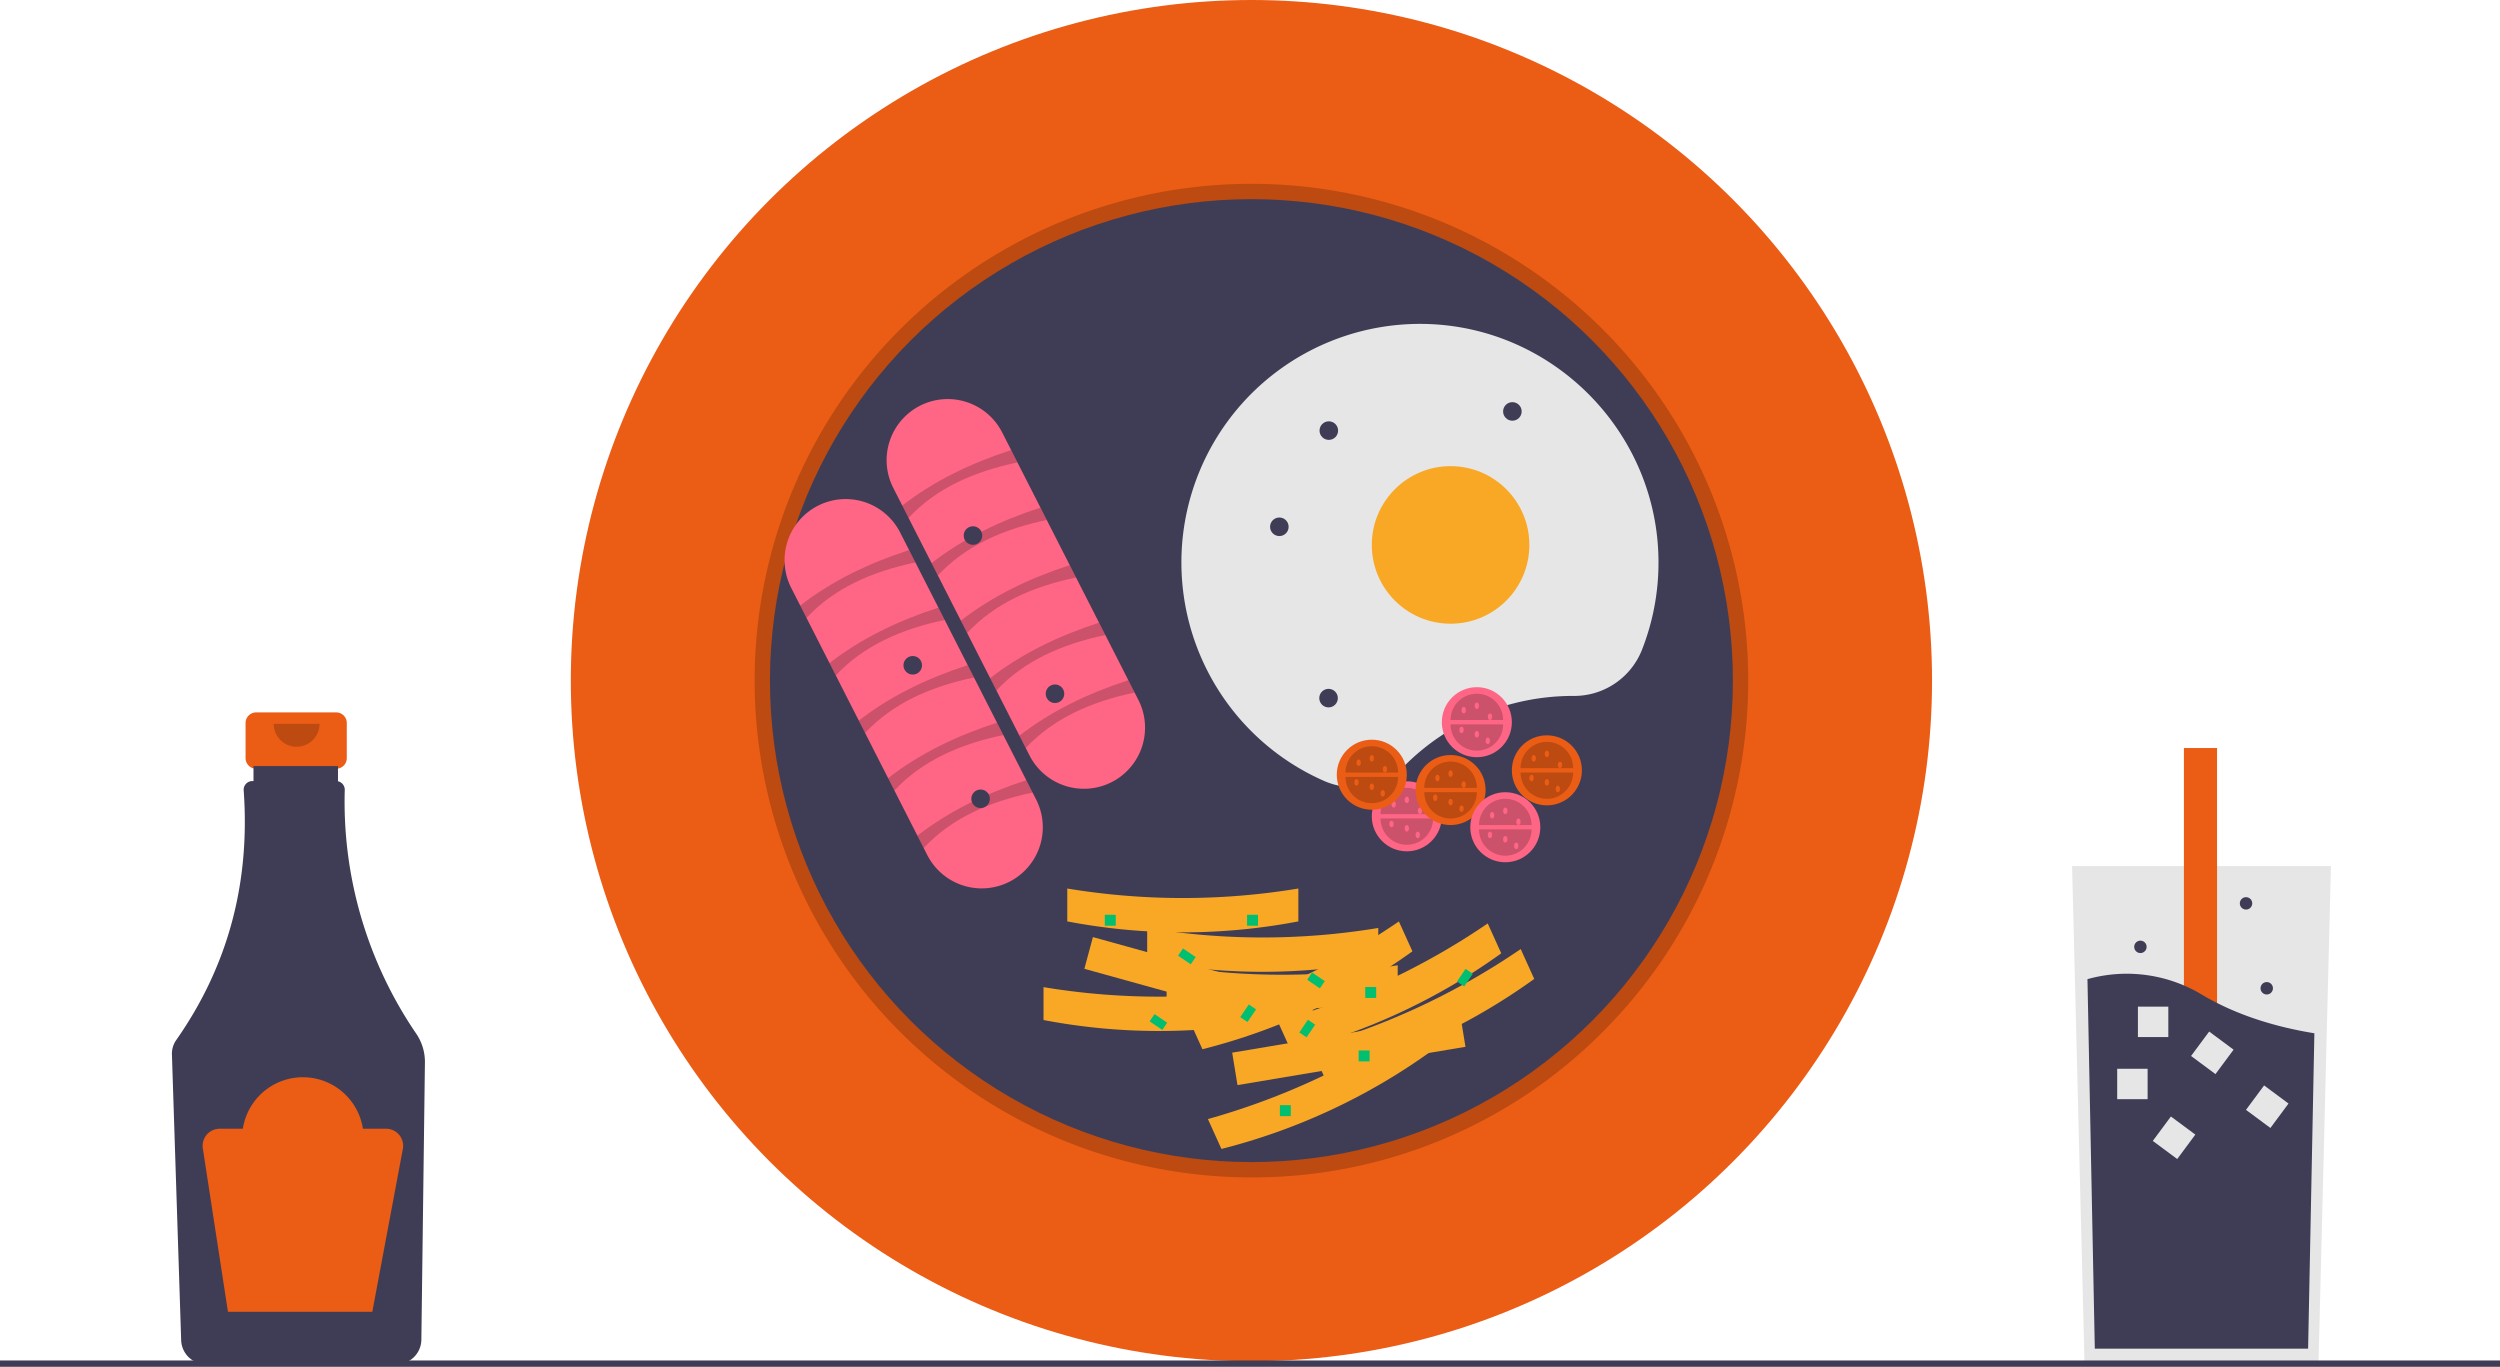 <svg xmlns="http://www.w3.org/2000/svg" data-name="Layer 1" width="888" height="485.489" viewBox="0 0 888 485.489"
    xmlns:xlink="http://www.w3.org/1999/xlink">
    <title>breakfast</title>
    <path d="M275.412,460.3H246.993a3.768,3.768,0,0,0-3.768,3.768v12.474a3.768,3.768,0,0,0,3.768,3.768h4.709V499h19V480.31h4.709a3.768,3.768,0,0,0,3.768-3.768V464.068A3.768,3.768,0,0,0,275.412,460.3Z" transform="translate(-156 -207.256)" fill="#eb5c15"/>
    <path d="M303.877,574.461a146.105,146.105,0,0,1-25.418-86.624,3.081,3.081,0,0,0-2.405-3.075V479.372H246.039v5.315h-.414a3.08,3.08,0,0,0-3.067,3.308q3.547,49.442-23.954,88.677a8.487,8.487,0,0,0-1.536,5.144l3.282,101.518a8.788,8.788,0,0,0,8.713,8.482h67.887a8.791,8.791,0,0,0,8.718-8.632l1.265-98.566A17.789,17.789,0,0,0,303.877,574.461Z" transform="translate(-156 -207.256)" fill="#3f3d56"/>
    <path d="M269.488,464.365a8.129,8.129,0,0,1-16.258,0" transform="translate(-156 -207.256)" opacity="0.2"/>
    <path d="M293.13,608.182h-8.221a21.576,21.576,0,0,0-42.649,0h-8.221a6.067,6.067,0,0,0-5.996,6.989l8.929,58.041h51.274l10.846-57.846A6.067,6.067,0,0,0,293.13,608.182Z" transform="translate(-156 -207.256)" fill="#eb5c15"/>
    <polygon points="827.952 307.634 825.98 386.448 823.538 484.181 740.414 484.181 737.552 369.675 736 307.634 827.952 307.634" fill="#e6e6e6"/>
    <rect x="775.723" y="265.704" width="11.77" height="155.95" fill="#eb5c15"/>
    <path d="M978.067,574.275l-2.226,112.02H900.074l-2.608-131.244a51.634,51.634,0,0,1,40.827,5.615C950.952,568.154,965.173,572.184,978.067,574.275Z" transform="translate(-156 -207.256)" fill="#3f3d56"/>
    <rect x="752.031" y="379.63" width="10.8" height="10.8" fill="#e6e6e6"/>
    <rect x="759.387" y="357.562" width="10.8" height="10.8" fill="#e6e6e6"/>
    <rect x="936.424" y="575.816" width="10.8" height="10.8" transform="translate(375.575 -653.921) rotate(36.563)" fill="#e6e6e6"/>
    <rect x="955.937" y="594.951" width="10.8" height="10.8" transform="translate(390.814 -661.779) rotate(36.563)" fill="#e6e6e6"/>
    <rect x="922.834" y="605.986" width="10.8" height="10.8" transform="translate(390.873 -639.888) rotate(36.563)" fill="#e6e6e6"/>
    <circle cx="805.148" cy="351.035" r="2.207" fill="#3f3d56"/>
    <circle cx="760.275" cy="336.323" r="2.207" fill="#3f3d56"/>
    <circle cx="797.792" cy="320.875" r="2.207" fill="#3f3d56"/>
    <circle cx="444.508" cy="241.754" r="241.754" fill="#eb5c15"/>
    <path d="M600.508,625.467a176.456,176.456,0,1,1,124.774-51.683A175.304,175.304,0,0,1,600.508,625.467Zm0-342.031c-91.298,0-165.574,74.276-165.574,165.574,0,91.298,74.276,165.574,165.574,165.574,91.298,0,165.574-74.277,165.574-165.574C766.082,357.711,691.806,283.435,600.508,283.435Z" transform="translate(-156 -207.256)" opacity="0.2"/>
    <circle cx="444.508" cy="241.754" r="171.016" fill="#3f3d56"/>
    <path d="M473.327,380.627a21.704,21.704,0,1,1,38.681-19.698l48.316,94.878a21.704,21.704,0,1,1-38.681,19.698Z" transform="translate(-156 -207.256)" fill="#ff6584"/>
    <path d="M478.717,391.21l-2.23-4.379c11.129-8.647,24.198-15.007,38.681-19.698l2.23,4.379C501.722,374.776,488.386,380.817,478.717,391.21Z" transform="translate(-156 -207.256)" opacity="0.2"/>
    <path d="M489.123,411.645l-2.23-4.379c11.129-8.647,24.198-15.007,38.681-19.698l2.23,4.379C512.129,395.211,498.793,401.252,489.123,411.645Z" transform="translate(-156 -207.256)" opacity="0.2"/>
    <path d="M499.53,432.081l-2.23-4.379c11.129-8.647,24.198-15.007,38.681-19.698l2.23,4.379C522.535,415.647,509.199,421.688,499.53,432.081Z" transform="translate(-156 -207.256)" opacity="0.2"/>
    <path d="M509.936,452.516l-2.23-4.379c11.129-8.647,24.198-15.007,38.681-19.698l2.23,4.379C532.942,436.082,519.606,442.123,509.936,452.516Z" transform="translate(-156 -207.256)" opacity="0.2"/>
    <path d="M520.343,472.951l-2.23-4.379c11.129-8.647,24.198-15.007,38.681-19.698l2.23,4.379C543.349,456.517,530.013,462.558,520.343,472.951Z" transform="translate(-156 -207.256)" opacity="0.2"/>
    <path d="M437.079,416.146a21.704,21.704,0,1,1,38.681-19.698l48.316,94.878a21.704,21.704,0,0,1-38.681,19.698Z" transform="translate(-156 -207.256)" fill="#ff6584"/>
    <path d="M442.468,426.729l-2.23-4.379c11.129-8.647,24.198-15.007,38.681-19.698l2.23,4.379C465.474,410.295,452.138,416.336,442.468,426.729Z" transform="translate(-156 -207.256)" opacity="0.2"/>
    <path d="M452.875,447.164l-2.23-4.379c11.129-8.647,24.198-15.007,38.681-19.698l2.23,4.379C475.881,430.73,462.544,436.771,452.875,447.164Z" transform="translate(-156 -207.256)" opacity="0.2"/>
    <path d="M463.281,467.6l-2.23-4.379c11.129-8.647,24.198-15.007,38.681-19.698l2.23,4.379C486.287,451.166,472.951,457.207,463.281,467.6Z" transform="translate(-156 -207.256)" opacity="0.2"/>
    <path d="M473.688,488.035l-2.23-4.379c11.129-8.647,24.198-15.007,38.681-19.698l2.23,4.379C496.694,471.601,483.358,477.642,473.688,488.035Z" transform="translate(-156 -207.256)" opacity="0.2"/>
    <path d="M484.095,508.47l-2.23-4.379c11.129-8.647,24.198-15.007,38.681-19.698l2.23,4.379C507.1,492.036,493.764,498.077,484.095,508.47Z" transform="translate(-156 -207.256)" opacity="0.2"/>
    <path d="M714.778,454.451l.153 0a25.888,25.888,0,0,0,24.239-16.236,84.503,84.503,0,0,0,5.923-31.694c-.271-45.911-37.622-83.575-83.529-84.21a84.744,84.744,0,0,0-35.277,162.32,25.667,25.667,0,0,0,28.506-5.286A84.458,84.458,0,0,1,714.778,454.451Z" transform="translate(-156 -207.256)" fill="#e6e6e6"/>
    <circle cx="515.246" cy="193.559" r="27.984" fill="#f9a825"/>
    <circle cx="454.426" cy="187.115" r="3.297" fill="#3f3d56"/>
    <circle cx="345.598" cy="190.225" r="3.297" fill="#3f3d56"/>
    <circle cx="471.996" cy="152.949" r="3.297" fill="#3f3d56"/>
    <circle cx="471.902" cy="247.973" r="3.297" fill="#3f3d56"/>
    <circle cx="537.199" cy="146.141" r="3.297" fill="#3f3d56"/>
    <circle cx="324.207" cy="236.313" r="3.297" fill="#3f3d56"/>
    <circle cx="348.305" cy="283.731" r="3.297" fill="#3f3d56"/>
    <circle cx="499.7" cy="289.949" r="12.438" fill="#ff6584"/>
    <path d="M665.028,497.982a9.328,9.328,0,0,1-18.656,0" transform="translate(-156 -207.256)" opacity="0.2"/>
    <path d="M646.371,496.428a9.328,9.328,0,0,1,18.656,0" transform="translate(-156 -207.256)" opacity="0.2"/>
    <ellipse cx="495.035" cy="285.674" rx="0.777" ry="1.166" fill="#ff6584"/>
    <ellipse cx="499.7" cy="284.119" rx="0.777" ry="1.166" fill="#ff6584"/>
    <ellipse cx="499.7" cy="294.225" rx="0.777" ry="1.166" fill="#ff6584"/>
    <ellipse cx="504.364" cy="288.006" rx="0.777" ry="1.166" fill="#ff6584"/>
    <ellipse cx="503.586" cy="296.557" rx="0.777" ry="1.166" fill="#ff6584"/>
    <ellipse cx="494.258" cy="292.67" rx="0.777" ry="1.166" fill="#ff6584"/>
    <circle cx="524.575" cy="256.524" r="12.438" fill="#ff6584"/>
    <path d="M689.903,464.556a9.328,9.328,0,0,1-18.656,0" transform="translate(-156 -207.256)" opacity="0.2"/>
    <path d="M671.246,463.002a9.328,9.328,0,0,1,18.656,0" transform="translate(-156 -207.256)" opacity="0.2"/>
    <ellipse cx="519.91" cy="252.248" rx="0.777" ry="1.166" fill="#ff6584"/>
    <ellipse cx="524.575" cy="250.693" rx="0.777" ry="1.166" fill="#ff6584"/>
    <ellipse cx="524.575" cy="260.799" rx="0.777" ry="1.166" fill="#ff6584"/>
    <ellipse cx="529.239" cy="254.58" rx="0.777" ry="1.166" fill="#ff6584"/>
    <ellipse cx="528.461" cy="263.131" rx="0.777" ry="1.166" fill="#ff6584"/>
    <ellipse cx="519.133" cy="259.244" rx="0.777" ry="1.166" fill="#ff6584"/>
    <circle cx="549.45" cy="273.625" r="12.438" fill="#eb5c15"/>
    <path d="M714.778,481.658a9.328,9.328,0,0,1-18.656,0" transform="translate(-156 -207.256)" opacity="0.2"/>
    <path d="M696.121,480.103a9.328,9.328,0,0,1,18.656,0" transform="translate(-156 -207.256)" opacity="0.2"/>
    <ellipse cx="544.785" cy="269.35" rx="0.777" ry="1.166" fill="#eb5c15"/>
    <ellipse cx="549.45" cy="267.795" rx="0.777" ry="1.166" fill="#eb5c15"/>
    <ellipse cx="549.45" cy="277.901" rx="0.777" ry="1.166" fill="#eb5c15"/>
    <ellipse cx="554.114" cy="271.682" rx="0.777" ry="1.166" fill="#eb5c15"/>
    <ellipse cx="553.336" cy="280.233" rx="0.777" ry="1.166" fill="#eb5c15"/>
    <ellipse cx="544.008" cy="276.346" rx="0.777" ry="1.166" fill="#eb5c15"/>
    <circle cx="487.262" cy="275.18" r="12.438" fill="#eb5c15"/>
    <path d="M652.59,483.213a9.328,9.328,0,0,1-18.656,0" transform="translate(-156 -207.256)" opacity="0.2"/>
    <path d="M633.934,481.658a9.328,9.328,0,0,1,18.656,0" transform="translate(-156 -207.256)" opacity="0.2"/>
    <ellipse cx="482.598" cy="270.904" rx="0.777" ry="1.166" fill="#eb5c15"/>
    <ellipse cx="487.262" cy="269.35" rx="0.777" ry="1.166" fill="#eb5c15"/>
    <ellipse cx="487.262" cy="279.455" rx="0.777" ry="1.166" fill="#eb5c15"/>
    <ellipse cx="491.926" cy="273.236" rx="0.777" ry="1.166" fill="#eb5c15"/>
    <ellipse cx="491.149" cy="281.787" rx="0.777" ry="1.166" fill="#eb5c15"/>
    <ellipse cx="481.821" cy="277.901" rx="0.777" ry="1.166" fill="#eb5c15"/>
    <circle cx="515.246" cy="280.621" r="12.438" fill="#eb5c15"/>
    <path d="M680.575,488.654a9.328,9.328,0,1,1-18.656,0" transform="translate(-156 -207.256)" opacity="0.2"/>
    <path d="M661.918,487.099a9.328,9.328,0,1,1,18.656,0" transform="translate(-156 -207.256)" opacity="0.2"/>
    <ellipse cx="510.582" cy="276.346" rx="0.777" ry="1.166" fill="#eb5c15"/>
    <ellipse cx="515.246" cy="274.791" rx="0.777" ry="1.166" fill="#eb5c15"/>
    <ellipse cx="515.246" cy="284.897" rx="0.777" ry="1.166" fill="#eb5c15"/>
    <ellipse cx="519.91" cy="278.678" rx="0.777" ry="1.166" fill="#eb5c15"/>
    <ellipse cx="519.133" cy="287.229" rx="0.777" ry="1.166" fill="#eb5c15"/>
    <ellipse cx="509.805" cy="283.342" rx="0.777" ry="1.166" fill="#eb5c15"/>
    <circle cx="534.68" cy="293.836" r="12.438" fill="#ff6584"/>
    <path d="M700.008,501.869a9.328,9.328,0,1,1-18.656,0" transform="translate(-156 -207.256)" opacity="0.2"/>
    <path d="M681.352,500.314a9.328,9.328,0,1,1,18.656,0" transform="translate(-156 -207.256)" opacity="0.2"/>
    <ellipse cx="530.016" cy="289.561" rx="0.777" ry="1.166" fill="#ff6584"/>
    <ellipse cx="534.68" cy="288.006" rx="0.777" ry="1.166" fill="#ff6584"/>
    <ellipse cx="534.68" cy="298.111" rx="0.777" ry="1.166" fill="#ff6584"/>
    <ellipse cx="539.344" cy="291.893" rx="0.777" ry="1.166" fill="#ff6584"/>
    <ellipse cx="538.567" cy="300.443" rx="0.777" ry="1.166" fill="#ff6584"/>
    <ellipse cx="529.239" cy="296.557" rx="0.777" ry="1.166" fill="#ff6584"/>
    <circle cx="374.734" cy="246.418" r="3.297" fill="#3f3d56"/>
    <polygon points="464.345 366.08 385.17 344.123 388.203 332.857 467.378 354.815 464.345 366.08" fill="#f9a825"/>
    <path d="M608.738,569.57a218.268,218.268,0,0,1-82.078,0V557.892a250.991,250.991,0,0,0,82.078,0Z" transform="translate(-156 -207.256)" fill="#f9a825"/>
    <path d="M617.176,534.536a218.268,218.268,0,0,1-82.078,0V522.857a250.992,250.992,0,0,0,82.078,0Z" transform="translate(-156 -207.256)" fill="#f9a825"/>
    <path d="M645.558,548.549a218.268,218.268,0,0,1-82.078,0v-11.678a250.992,250.992,0,0,0,82.078,0Z" transform="translate(-156 -207.256)" fill="#f9a825"/>
    <path d="M652.462,561.785a218.268,218.268,0,0,1-82.078,0v-11.678a250.992,250.992,0,0,0,82.078,0Z" transform="translate(-156 -207.256)" fill="#f9a825"/>
    <polygon points="520.531 371.824 439.554 385.426 437.676 373.904 518.652 360.302 520.531 371.824" fill="#f9a825"/>
    <path d="M664.435,580.577a219.97,219.97,0,0,1-74.58,34.784l-4.804-10.612a252.954,252.954,0,0,0,74.58-34.784Z" transform="translate(-156 -207.256)" fill="#f9a825"/>
    <path d="M657.689,545.166a219.97,219.97,0,0,1-74.58,34.784l-4.804-10.612a252.954,252.954,0,0,0,74.58-34.784Z" transform="translate(-156 -207.256)" fill="#f9a825"/>
    <path d="M689.243,545.872a219.97,219.97,0,0,1-74.58,34.784l-4.804-10.612a252.955,252.955,0,0,0,74.58-34.784Z" transform="translate(-156 -207.256)" fill="#f9a825"/>
    <path d="M700.962,554.972a219.97,219.97,0,0,1-74.58,34.784L621.577,579.145a252.954,252.954,0,0,0,74.58-34.784Z" transform="translate(-156 -207.256)" fill="#f9a825"/>
    <rect x="442.953" y="324.93" width="3.887" height="3.887" fill="#00bf71"/>
    <rect x="454.614" y="392.559" width="3.887" height="3.887" fill="#00bf71"/>
    <rect x="392.426" y="324.93" width="3.887" height="3.887" fill="#00bf71"/>
    <rect x="482.598" y="373.125" width="3.887" height="3.887" fill="#00bf71"/>
    <rect x="484.93" y="350.582" width="3.887" height="3.887" fill="#00bf71"/>
    <rect x="574.856" y="545.4" width="5.441" height="3.109" transform="translate(250.708 -437.191) rotate(34.156)" fill="#00bf71"/>
    <rect x="620.719" y="553.951" width="5.441" height="3.109" transform="translate(263.419 -461.465) rotate(34.156)" fill="#00bf71"/>
    <rect x="564.75" y="568.721" width="5.441" height="3.109" transform="translate(262.058 -427.495) rotate(34.156)" fill="#00bf71"/>
    <rect x="596.621" y="565.611" width="5.441" height="3.109" transform="translate(1249.177 182.378) rotate(124.156)" fill="#00bf71"/>
    <rect x="617.61" y="571.053" width="5.441" height="3.109" transform="translate(1286.452 173.506) rotate(124.156)" fill="#00bf71"/>
    <rect x="673.578" y="552.396" width="5.441" height="3.109" transform="matrix(-0.561, 0.828, -0.828, -0.561, 1358.406, 98.06)" fill="#00bf71"/>
    <rect y="483.248" width="888" height="2.241" fill="#3f3d56"/>
</svg>